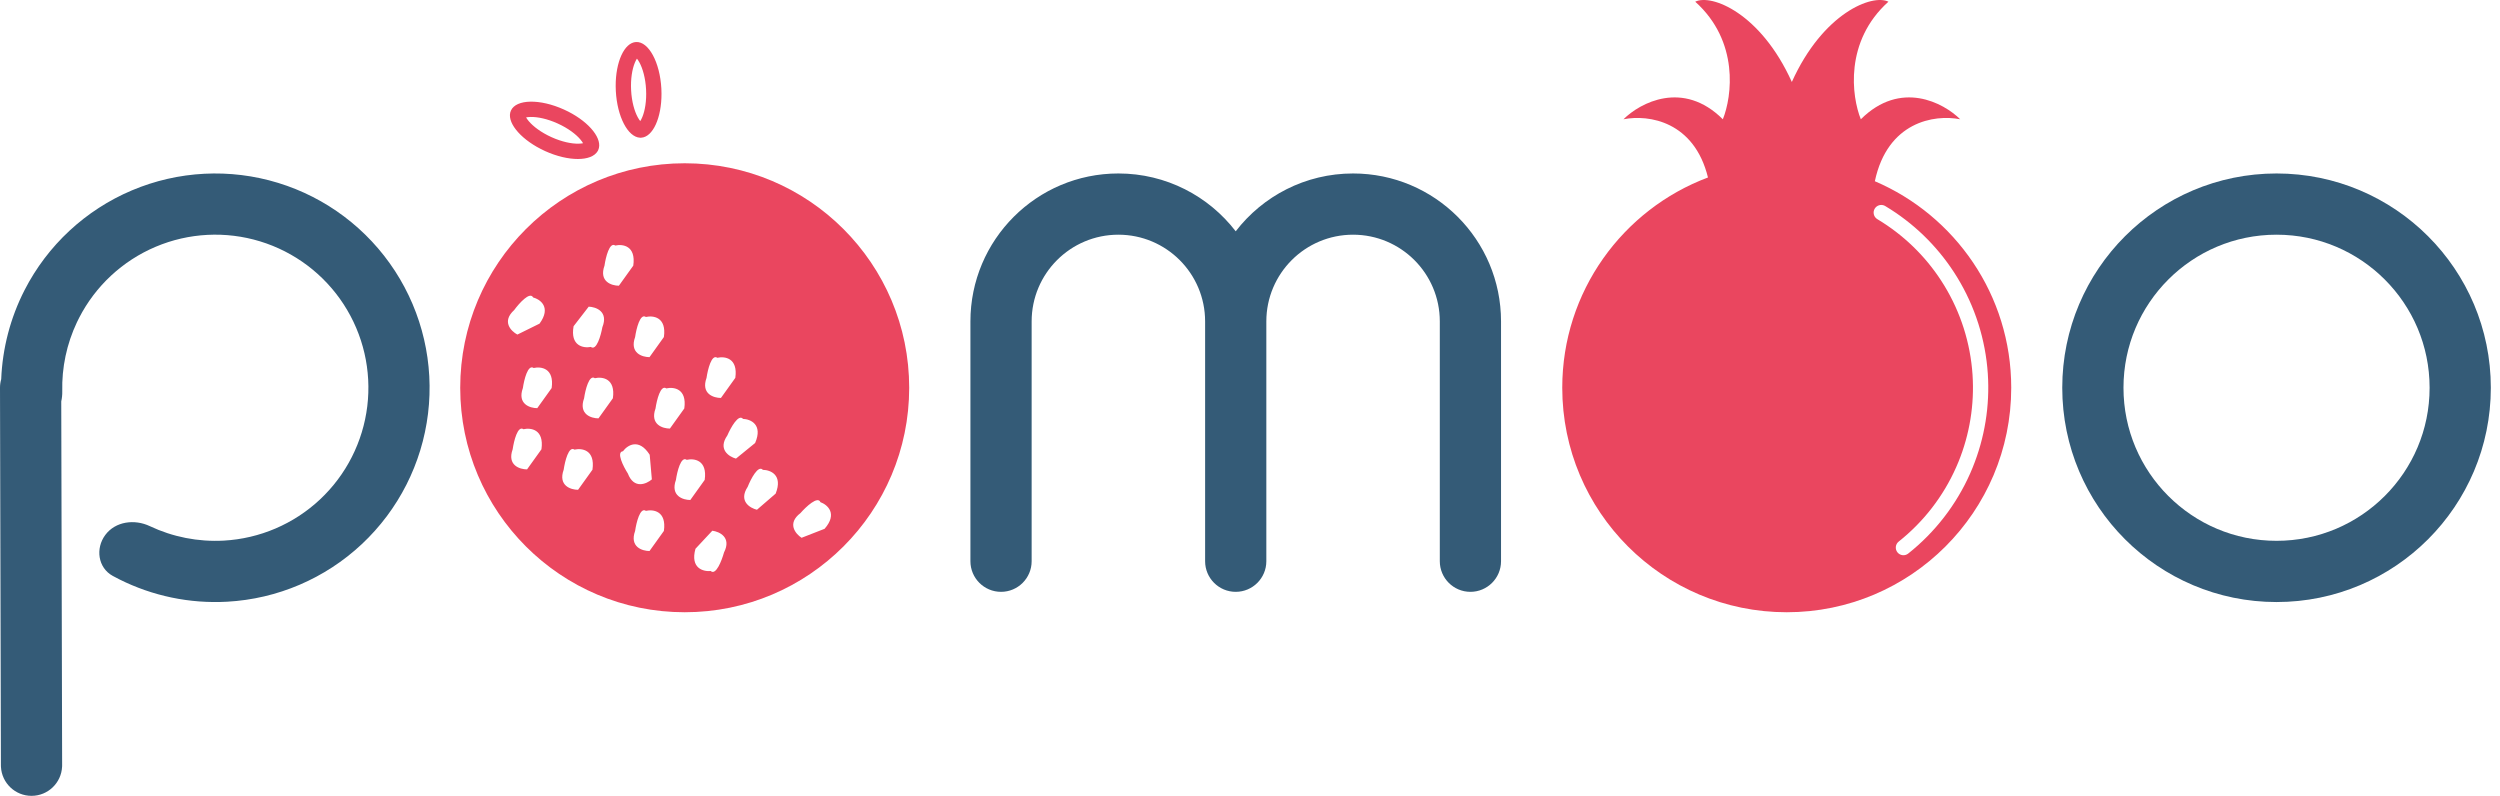 <svg width="245" height="78" viewBox="0 0 245 78" fill="none" xmlns="http://www.w3.org/2000/svg">
<circle cx="223.101" cy="38" r="18" stroke="#345B77" stroke-width="6"/>
<path d="M175.6 8.033C178.652 1.264 183.491 -0.618 185.066 0.167C180.739 4.048 181.461 9.465 182.362 11.689C186.257 7.808 190.477 10.072 192.1 11.689C189.554 11.186 184.97 11.937 183.735 17.761C191.593 21.117 197.1 28.915 197.101 38C197.1 50.15 187.251 60 175.101 60C162.95 60 153.101 50.15 153.101 38C153.101 28.566 159.039 20.52 167.381 17.393C166.035 11.905 161.591 11.197 159.101 11.689C160.724 10.072 164.943 7.808 168.838 11.689C169.739 9.465 170.46 4.048 166.133 0.167C167.708 -0.618 172.547 1.264 175.6 8.033ZM184.683 20.155C184.338 19.994 183.921 20.117 183.722 20.45C183.522 20.783 183.612 21.209 183.917 21.436L183.98 21.478L184.477 21.786C186.931 23.357 188.999 25.466 190.522 27.956C192.147 30.612 193.103 33.623 193.309 36.729C193.501 39.642 193.029 42.558 191.931 45.257L191.702 45.794C190.442 48.641 188.509 51.14 186.07 53.076C185.746 53.334 185.693 53.805 185.95 54.13C186.208 54.454 186.68 54.507 187.004 54.25C189.632 52.163 191.715 49.47 193.074 46.401L193.319 45.822C194.503 42.913 195.013 39.77 194.806 36.631C194.584 33.282 193.553 30.036 191.802 27.173C190.16 24.489 187.931 22.215 185.285 20.522L184.751 20.191L184.683 20.155Z" fill="#EA465F"/>
<path d="M132.601 17C140.609 17 147.101 23.492 147.101 31.5V55C147.101 56.657 145.757 58 144.101 58C142.444 58 141.101 56.657 141.101 55V31.5C141.101 26.806 137.295 23 132.601 23C127.906 23 124.101 26.806 124.101 31.5V55C124.101 56.657 122.757 58 121.101 58C119.444 58 118.101 56.657 118.101 55V31.5C118.101 26.806 114.295 23 109.601 23C104.906 23 101.101 26.806 101.101 31.5V55C101.101 56.657 99.757 58 98.101 58C96.444 58 95.101 56.657 95.101 55V31.5C95.101 23.492 101.592 17 109.601 17C114.285 17 118.45 19.222 121.101 22.668C123.751 19.222 127.916 17 132.601 17Z" fill="#345B77"/>
<path d="M67.101 16C79.251 16 89.1 25.85 89.101 38C89.1 50.15 79.251 60 67.101 60C54.95 60 45.101 50.15 45.101 38C45.101 25.85 54.95 16 67.101 16ZM68.155 53.78C67.622 55.696 68.93 56.031 69.65 55.959C70.159 56.422 70.73 54.942 70.952 54.144C71.714 52.655 70.506 52.101 69.807 52.01L68.155 53.78ZM63.299 50.064C62.735 49.671 62.359 51.211 62.241 52.031C61.677 53.606 62.946 54 63.651 54L65.061 52.031C65.343 50.063 64.004 49.9 63.299 50.064ZM80.403 49.212C80.145 48.575 78.989 49.662 78.443 50.285C77.112 51.297 77.962 52.319 78.553 52.704L80.809 51.823C82.118 50.327 81.084 49.459 80.403 49.212ZM74.762 46.046C74.306 45.533 73.578 46.943 73.272 47.712C72.354 49.11 73.495 49.791 74.181 49.956L76.014 48.374C76.75 46.527 75.486 46.052 74.762 46.046ZM67.299 45.064C66.735 44.671 66.359 46.211 66.241 47.031C65.677 48.606 66.946 49 67.651 49L69.061 47.031C69.343 45.063 68.004 44.9 67.299 45.064ZM56.299 44.064C55.735 43.671 55.359 45.211 55.241 46.031C54.677 47.606 55.946 48 56.651 48L58.062 46.031C58.343 44.063 57.004 43.9 56.299 44.064ZM63.671 44.568C62.604 42.89 61.479 43.637 61.051 44.221C60.367 44.29 61.085 45.704 61.529 46.403C62.126 47.966 63.346 47.439 63.882 46.98L63.671 44.568ZM51.299 42.064C50.735 41.671 50.359 43.211 50.241 44.031C49.677 45.606 50.946 46 51.651 46L53.062 44.031C53.343 42.063 52.004 41.9 51.299 42.064ZM72.818 41.052C72.377 40.525 71.609 41.913 71.28 42.673C70.322 44.044 71.444 44.758 72.124 44.944L74.002 43.415C74.792 41.59 73.542 41.079 72.818 41.052ZM65.299 38.064C64.735 37.671 64.359 39.211 64.241 40.031C63.677 41.606 64.946 42 65.651 42L67.061 40.031C67.343 38.063 66.004 37.9 65.299 38.064ZM58.299 37.064C57.735 36.671 57.359 38.211 57.241 39.031C56.677 40.606 57.946 41 58.651 41L60.062 39.031C60.343 37.063 59.004 36.9 58.299 37.064ZM52.299 36.064C51.735 35.671 51.359 37.211 51.241 38.031C50.677 39.606 51.946 40 52.651 40L54.062 38.031C54.343 36.063 53.004 35.9 52.299 36.064ZM70.299 35.064C69.735 34.671 69.359 36.211 69.241 37.031C68.677 38.606 69.946 39 70.651 39L72.061 37.031C72.343 35.063 71.004 34.9 70.299 35.064ZM63.299 31.064C62.735 30.671 62.359 32.211 62.241 33.031C61.677 34.606 62.946 35 63.651 35L65.061 33.031C65.343 31.063 64.004 30.9 63.299 31.064ZM56.212 31.969C55.859 33.925 57.193 34.138 57.903 33.999C58.453 34.413 58.884 32.886 59.031 32.07C59.652 30.517 58.398 30.078 57.693 30.053L56.212 31.969ZM52.246 29.149C51.934 28.538 50.877 29.72 50.387 30.388C49.148 31.511 50.081 32.456 50.703 32.788L52.875 31.716C54.05 30.113 52.945 29.337 52.246 29.149ZM60.299 24.064C59.735 23.671 59.359 25.211 59.241 26.031C58.677 27.606 59.946 28 60.651 28L62.062 26.031C62.343 24.063 61.004 23.9 60.299 24.064ZM50.071 10.835C50.581 9.711 52.908 9.666 55.27 10.736L55.703 10.944C57.812 12.025 59.102 13.655 58.625 14.709L58.572 14.811C57.971 15.835 55.714 15.844 53.426 14.808L52.994 14.599C50.885 13.518 49.594 11.889 50.071 10.835ZM52.005 11.462C51.802 11.466 51.657 11.485 51.557 11.507C51.606 11.597 51.687 11.719 51.818 11.874C52.252 12.388 53.022 12.977 54.045 13.441C55.069 13.904 56.02 14.094 56.692 14.081C56.895 14.077 57.039 14.057 57.14 14.035C57.09 13.946 57.01 13.824 56.879 13.669C56.445 13.155 55.675 12.565 54.651 12.102C53.628 11.638 52.677 11.449 52.005 11.462ZM62.332 4.118C63.565 4.053 64.675 6.099 64.814 8.688L64.827 9.168C64.839 11.538 63.987 13.434 62.831 13.495H62.717C61.531 13.433 60.484 11.434 60.351 8.925L60.337 8.445C60.325 6.076 61.177 4.18 62.332 4.118ZM62.42 5.746C62.363 5.832 62.291 5.959 62.214 6.148C61.958 6.769 61.789 7.724 61.849 8.846C61.908 9.968 62.178 10.9 62.499 11.49C62.596 11.669 62.68 11.787 62.745 11.866C62.801 11.781 62.873 11.653 62.95 11.466C63.206 10.845 63.375 9.889 63.315 8.768C63.256 7.646 62.987 6.714 62.666 6.123C62.569 5.945 62.485 5.825 62.42 5.746Z" fill="#EA465F"/>
<path d="M12.923 18.658C17.464 16.738 22.537 16.477 27.251 17.921C31.965 19.365 36.021 22.422 38.708 26.556C41.395 30.69 42.542 35.639 41.947 40.533C41.352 45.428 39.055 49.957 35.456 53.327C31.857 56.698 27.187 58.695 22.264 58.968C18.589 59.172 14.948 58.406 11.695 56.776L11.051 56.439C9.597 55.646 9.333 53.745 10.324 52.419C11.316 51.093 13.187 50.853 14.684 51.562C16.93 52.624 19.42 53.119 21.932 52.98C25.449 52.785 28.785 51.358 31.357 48.95C33.927 46.542 35.569 43.306 35.994 39.81C36.419 36.313 35.599 32.778 33.68 29.824C31.76 26.871 28.862 24.687 25.494 23.655C22.126 22.624 18.502 22.81 15.258 24.182C12.013 25.554 9.355 28.023 7.749 31.158L7.54 31.58C6.533 33.706 6.046 36.029 6.102 38.358C6.109 38.69 6.074 39.02 6.003 39.339L6.089 74.985L6.085 75.14C6.008 76.725 4.701 77.989 3.096 77.993C1.491 77.997 0.177 76.739 0.093 75.154L0.089 75L7.98648e-06 38C-0.001 37.708 0.042 37.425 0.119 37.157C0.241 34.136 1.012 31.153 2.411 28.423C4.66 24.035 8.381 20.578 12.923 18.658Z" fill="#345B77"/>
</svg>
